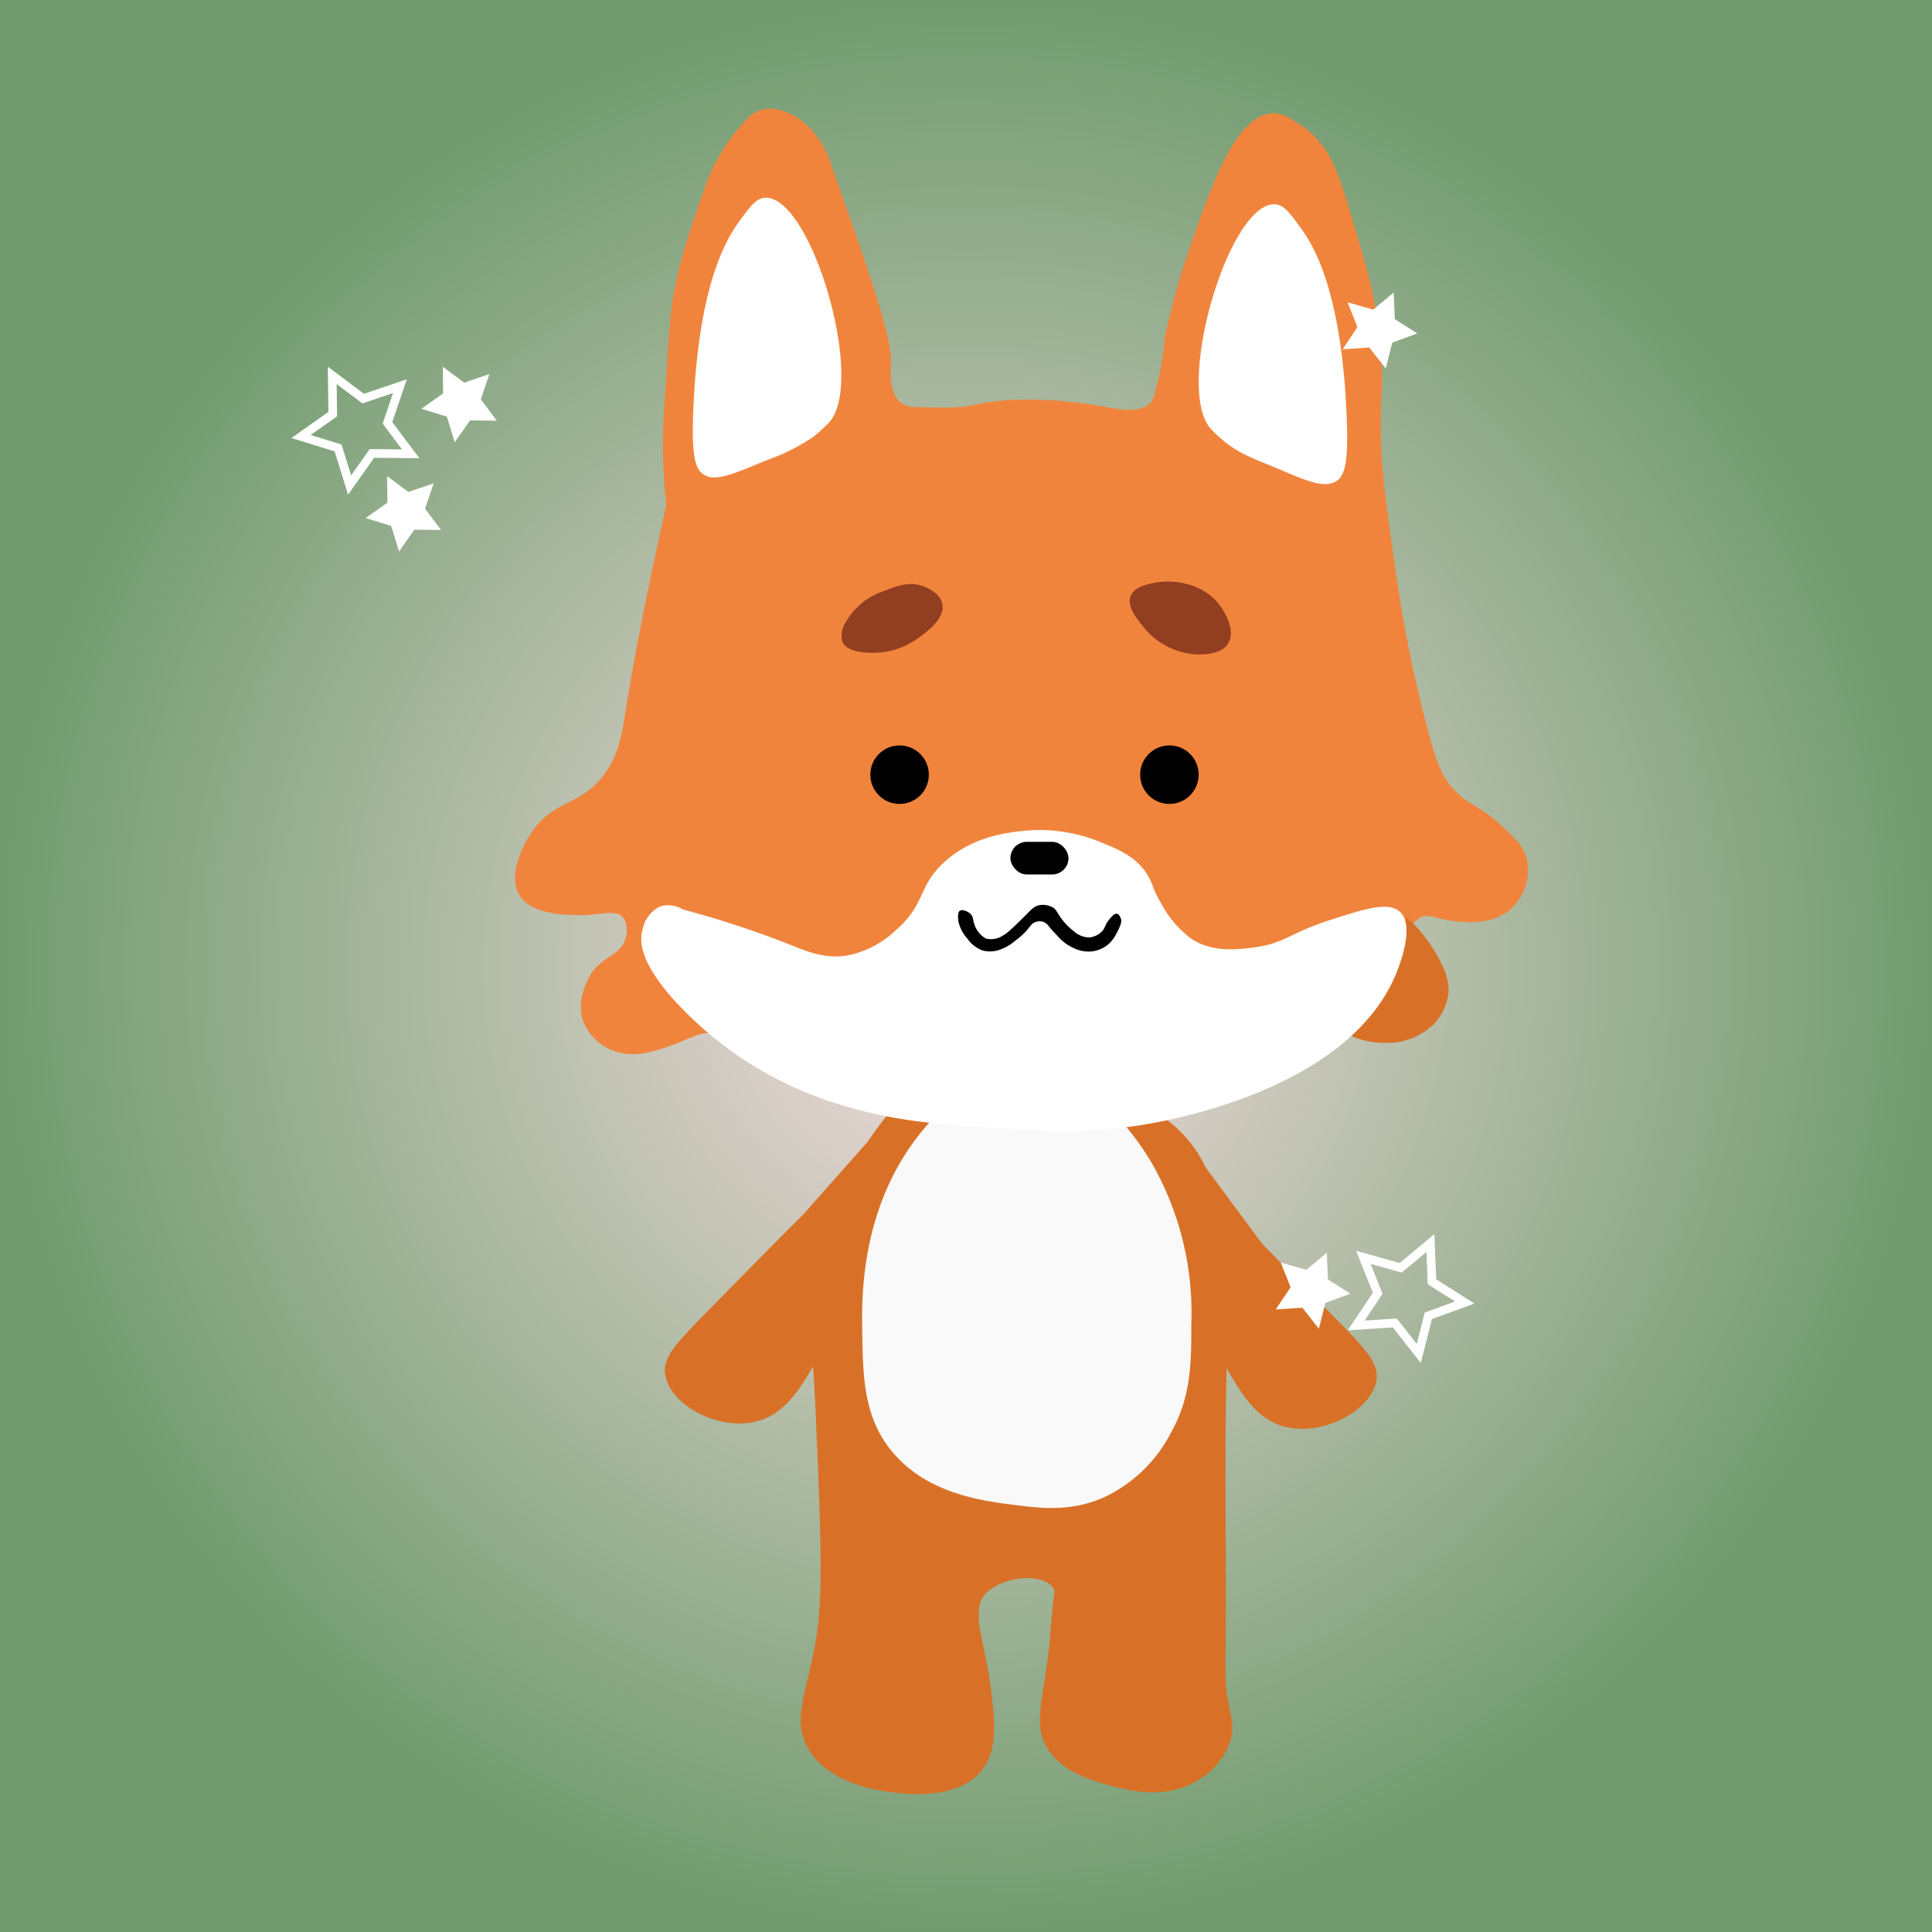 <svg xmlns="http://www.w3.org/2000/svg" xmlns:xlink="http://www.w3.org/1999/xlink" viewBox="0 0 223.83 223.83"><rect x="0" y="0" width="223.83" height="223.83" fill="#333333" stroke="none"/><defs><style>.cls-1{fill:url(#radial-gradient);}.cls-2{fill:#d87127;}.cls-3{fill:#f9f9fa;}.cls-4{fill:#f1843d;}.cls-5,.cls-8{fill:#fff;}.cls-6{fill:#923e20;}.cls-7{fill:none;}.cls-7,.cls-8{stroke:#fff;stroke-miterlimit:10;}</style><radialGradient id="radial-gradient" cx="111.92" cy="111.92" r="111.92" gradientUnits="userSpaceOnUse"><stop offset="0" stop-color="#f6dde0"/><stop offset="1" stop-color="#719c6f"/></radialGradient></defs><g id="Layer_2" data-name="Layer 2"><g id="Layer_1-2" data-name="Layer 1"><rect class="cls-1" width="223.83" height="223.83"/><path class="cls-2" d="M153.37,151.35c-6.56-6.65-10.26-10.45-12.46-12.42-.16-.57-.33-1.15-.52-1.71a14.12,14.12,0,0,0-5-7.31,12.32,12.32,0,0,0-2.82-1.48l-28.7-.53a48.11,48.11,0,0,0-6,8.74c-1.6.65-5.07,4.27-14.74,14.09-4.86,4.93-6.4,6.47-6.06,8.56.58,3.48,6.07,6.45,10.44,5.42,3.15-.73,4.9-3.34,6.68-6.4.11,1.45.21,3.27.32,5.61.61,14.3.92,21.46-.11,26.8-1.12,5.81-2.58,8.62-.83,11.76,2.4,4.32,8.54,5,9.91,5.19,1.68.19,7.64.88,10.33-2.65,1.84-2.4,1.43-5.79.94-9.75-.61-5-2.43-8.67-.52-10.69a3.51,3.51,0,0,1,.84-.64c2.49-1.58,6.19-1.39,7,.11.22.4,0,.58-.21,3.07-.12,1.21-.1,1.36-.21,2.54-.58,6.56-1.87,9.33-.73,12.08,1.49,3.57,6.11,4.73,8.35,5.29,1.75.44,5.92,1.49,9.6-.84a8.3,8.3,0,0,0,3.76-4.77c.38-1.58-.06-2.56-.42-4.77-.29-1.8-.24-2.63-.2-7.73.07-10.14-.16-20.28.1-30.41,1.87,3.25,3.63,6.06,6.92,6.83,4.38,1,9.86-1.94,10.44-5.43C159.76,157.83,158.23,156.29,153.37,151.35Z"/><path class="cls-3" d="M107.27,130.51c-7.59,8.82-7.43,19.66-7.38,23.52.08,5.53.15,10.3,3.62,14.33,4.07,4.73,10.29,5.52,14.06,6,3.12.39,6.66.83,10.57-1a16.76,16.76,0,0,0,7.52-7.37c2.36-4.24,2.36-8.1,2.36-12.67a34.92,34.92,0,0,0-4.31-18.09,30.53,30.53,0,0,0-4-5.56c-2.4-2.62-5.69-6.19-9.74-6.68C114.32,122.31,109.59,127.81,107.27,130.51Z"/><path class="cls-4" d="M77.21,58.42c-2.22,10-3.77,17.75-4.73,23.94-.42,2.66-.81,5.57-3.06,8.07-2.6,2.88-5.11,2.39-7.52,5.57-1.57,2.07-3.07,5.67-1.67,7.79s5,2.18,6.4,2.23c2.88.1,4.67-.78,5.57.28a2.8,2.8,0,0,1,.28,2.36c-.53,2-2.45,2-3.9,4-.09.13-2,2.9-1,5.7A6.07,6.07,0,0,0,72,122c2.36.51,5-.56,7.24-1.46,1.33-.54,2.18-1,3.41-.83a5,5,0,0,1,2.92,1.81c1.65,1.81,4.74,2.92,10.92,5.14,8.18,2.95,18,3,22.62,3.07,9.36,0,17.68.07,26.58-4.32a47.17,47.17,0,0,0,8.83-5.77c5-4.11,7.51-6.17,8.28-9.33.38-1.52.43-3.37,1.74-4,.94-.48,1.68.08,3.48.34,1.09.17,4.53.68,6.82-1.18a6.12,6.12,0,0,0,2.09-5.77c-.34-1.62-1.38-2.57-3.13-4.18-2.32-2.13-3.41-2.16-4.94-3.62-1.76-1.67-2.44-3.65-3.2-6.4a159.58,159.58,0,0,1-3.9-18.85c-1-7-1.49-10.57-1.67-13.64-.4-7,.31-7-.14-12.6-.46-5.74-1.56-9.37-3.76-16.63-1.28-4.25-2.44-7.24-5.35-9.18-1.21-.8-2.15-1.51-3.41-1.46-4.26.16-7.09,8.35-9.67,15.79a88.79,88.79,0,0,0-2.86,10.37,27.92,27.92,0,0,1-1,5.77,4,4,0,0,1-.56,1.54c-1.17,1.38-3.87.78-5.56.48-1.45-.25-8.8-1.54-14.76-.21-1.79.41-3.51.37-7,.28a2.67,2.67,0,0,1-1.53-.42c-1.49-1-1.3-3.64-1.26-4.45.16-3.11-2.19-9.78-6.89-23.1a10.2,10.2,0,0,0-3.89-5.5c-.52-.32-2.53-1.58-4.46-.9a3.93,3.93,0,0,0-1.46,1,22,22,0,0,0-4.66,7.31C79.81,27,78.78,30,78,34.28c-.34,2-.57,5.41-1,12.18a60.66,60.66,0,0,0-.07,9C77,56.72,77.12,57.72,77.21,58.42Z"/><path class="cls-2" d="M163,106.31a16.89,16.89,0,0,1,4,5.36,6.65,6.65,0,0,1,.83,3.15,6.22,6.22,0,0,1-1.9,4,7.71,7.71,0,0,1-5.59,2,9.74,9.74,0,0,1-5.83-2"/><path class="cls-5" d="M79.16,105.38a111.94,111.94,0,0,1,12.38,4.07c2,.8,4,1.65,6.54,1.26a11.24,11.24,0,0,0,5.71-2.95c3.44-3,2.57-5,5.43-7.71,3.26-3.14,7.54-3.6,9.32-3.79a18.49,18.49,0,0,1,9.19,1.4c1.85.76,3.68,1.51,5,3.37.88,1.24.68,1.77,1.8,3.65a12.37,12.37,0,0,0,3.48,4.07c2.51,1.66,5.43,1.25,7.38,1,3.52-.5,4-1.66,8.91-3.23,3.94-1.26,6.62-2.11,7.93-.84,1.78,1.73-.26,6.58-.56,7.3-5.32,12.59-24.19,16.34-27.41,17-7.47,1.48-13.36,1.09-20.18.63-6.36-.43-12.47-.88-19.9-3.72A42.58,42.58,0,0,1,78,115.76c-3.27-3.7-4.11-6.22-3.54-8.14A3.74,3.74,0,0,1,76.51,105,3.35,3.35,0,0,1,79.16,105.38Z"/><path class="cls-6" d="M133.5,67.57c-.76.17-2.1.47-2.5,1.47-.48,1.17.67,2.6,1.35,3.44a8.51,8.51,0,0,0,6.27,3.34c.89,0,2.86,0,3.65-1.25,1-1.55-.54-3.85-.84-4.28C139.59,67.62,136,67,133.5,67.57Z"/><path class="cls-6" d="M102.29,68.51A7.94,7.94,0,0,0,98,72.06a2.78,2.78,0,0,0-.41,2.3c.62,1.38,3.32,1.28,4.07,1.25a8.73,8.73,0,0,0,4.69-1.67c1-.7,3.17-2.29,2.82-4-.29-1.39-2.14-2-2.4-2.09C105.12,67.34,103.63,68,102.29,68.51Z"/><circle cx="104.22" cy="89.75" r="3.39"/><circle cx="135.48" cy="89.75" r="3.39"/><rect x="117.06" y="97.53" width="6.73" height="3.78" rx="1.89"/><polygon class="cls-2" points="100.33 132.5 93.26 140.47 97.27 141.24 100.54 132.5 100.33 132.5"/><polygon class="cls-2" points="136.2 130.56 146.27 144.15 138.39 144.15 136.2 130.56"/><path class="cls-5" d="M85.64,25.66c-1.41,1.95-4.6,6.94-5.29,21.16-.29,6,.16,7.58,1.25,8.21,1.33.76,3.27-.06,7.1-1.67a23.39,23.39,0,0,0,5.57-2.78,20.11,20.11,0,0,0,1.81-1.67c4.26-4.74-2.13-26.37-7.48-26C87.6,23,86.93,23.88,85.64,25.66Z"/><path class="cls-5" d="M150.71,26.43c1.4,1.94,4.6,6.94,5.28,21.15.29,6-.16,7.58-1.25,8.21-1.32.77-3.26,0-7.1-1.67-2.49-1-4-1.6-5.56-2.78a16.17,16.17,0,0,1-1.81-1.67c-4.26-4.74,2.12-26.37,7.48-26C148.75,23.75,149.41,24.64,150.71,26.43Z"/><path d="M111.13,107.1a4.29,4.29,0,0,0,.91,1.6,3.76,3.76,0,0,0,1.78,1.41,3.31,3.31,0,0,0,2-.08,5.49,5.49,0,0,0,1.85-1.09,7.52,7.52,0,0,0,1.24-1.1c.44-.5.55-.8,1-1a1.38,1.38,0,0,1,1.06,0,1.47,1.47,0,0,1,.55.49c.31.38.66.74,1,1.11a5.22,5.22,0,0,0,1.82,1.37,3.88,3.88,0,0,0,2.08.42,3.66,3.66,0,0,0,1.88-.74,4,4,0,0,0,1.07-1.39c.54-1,.56-1.37.53-1.52s-.2-.66-.48-.72-.61.31-.89.64c-.56.68-.46,1-.87,1.41a2.38,2.38,0,0,1-1.48.7,2.76,2.76,0,0,1-1.78-.73,7.08,7.08,0,0,1-1.56-1.64c-.45-.65-.45-.82-.79-1.06a2.31,2.31,0,0,0-1.74-.29c-.51.14-.77.42-1.41,1.07-2,2-2.38,2.26-2.67,2.4a2.51,2.51,0,0,1-2,.38,2.92,2.92,0,0,1-1.35-1.67c-.19-.54-.1-.79-.38-1.12s-1-.65-1.31-.43S111,106.78,111.13,107.1Z"/><polygon class="cls-7" points="46.33 44.74 44.89 48.99 47.58 52.58 43.09 52.53 40.5 56.19 39.17 51.9 34.88 50.57 38.55 47.98 38.49 43.49 42.08 46.18 46.33 44.74"/><polygon class="cls-8" points="49.44 56.8 48.69 59.02 50.09 60.89 47.75 60.86 46.41 62.77 45.71 60.53 43.48 59.84 45.39 58.49 45.36 56.16 47.23 57.55 49.44 56.8"/><polygon class="cls-8" points="55.9 44.14 55.15 46.35 56.55 48.23 54.21 48.2 52.86 50.11 52.17 47.87 49.94 47.18 51.84 45.83 51.81 43.49 53.69 44.89 55.9 44.14"/><polygon class="cls-7" points="164.37 156.8 161.59 153.27 157.12 153.56 159.61 149.83 157.95 145.66 162.27 146.88 165.72 144.01 165.9 148.5 169.69 150.9 165.48 152.45 164.37 156.8"/><polygon class="cls-8" points="152.56 152.83 151.12 150.99 148.78 151.14 150.08 149.2 149.22 147.03 151.47 147.66 153.26 146.17 153.36 148.51 155.33 149.76 153.14 150.56 152.56 152.83"/><polygon class="cls-8" points="160.31 41.58 158.86 39.74 156.53 39.9 157.83 37.95 156.96 35.78 159.21 36.42 161.01 34.92 161.1 37.26 163.08 38.51 160.88 39.32 160.31 41.58"/></g></g></svg>